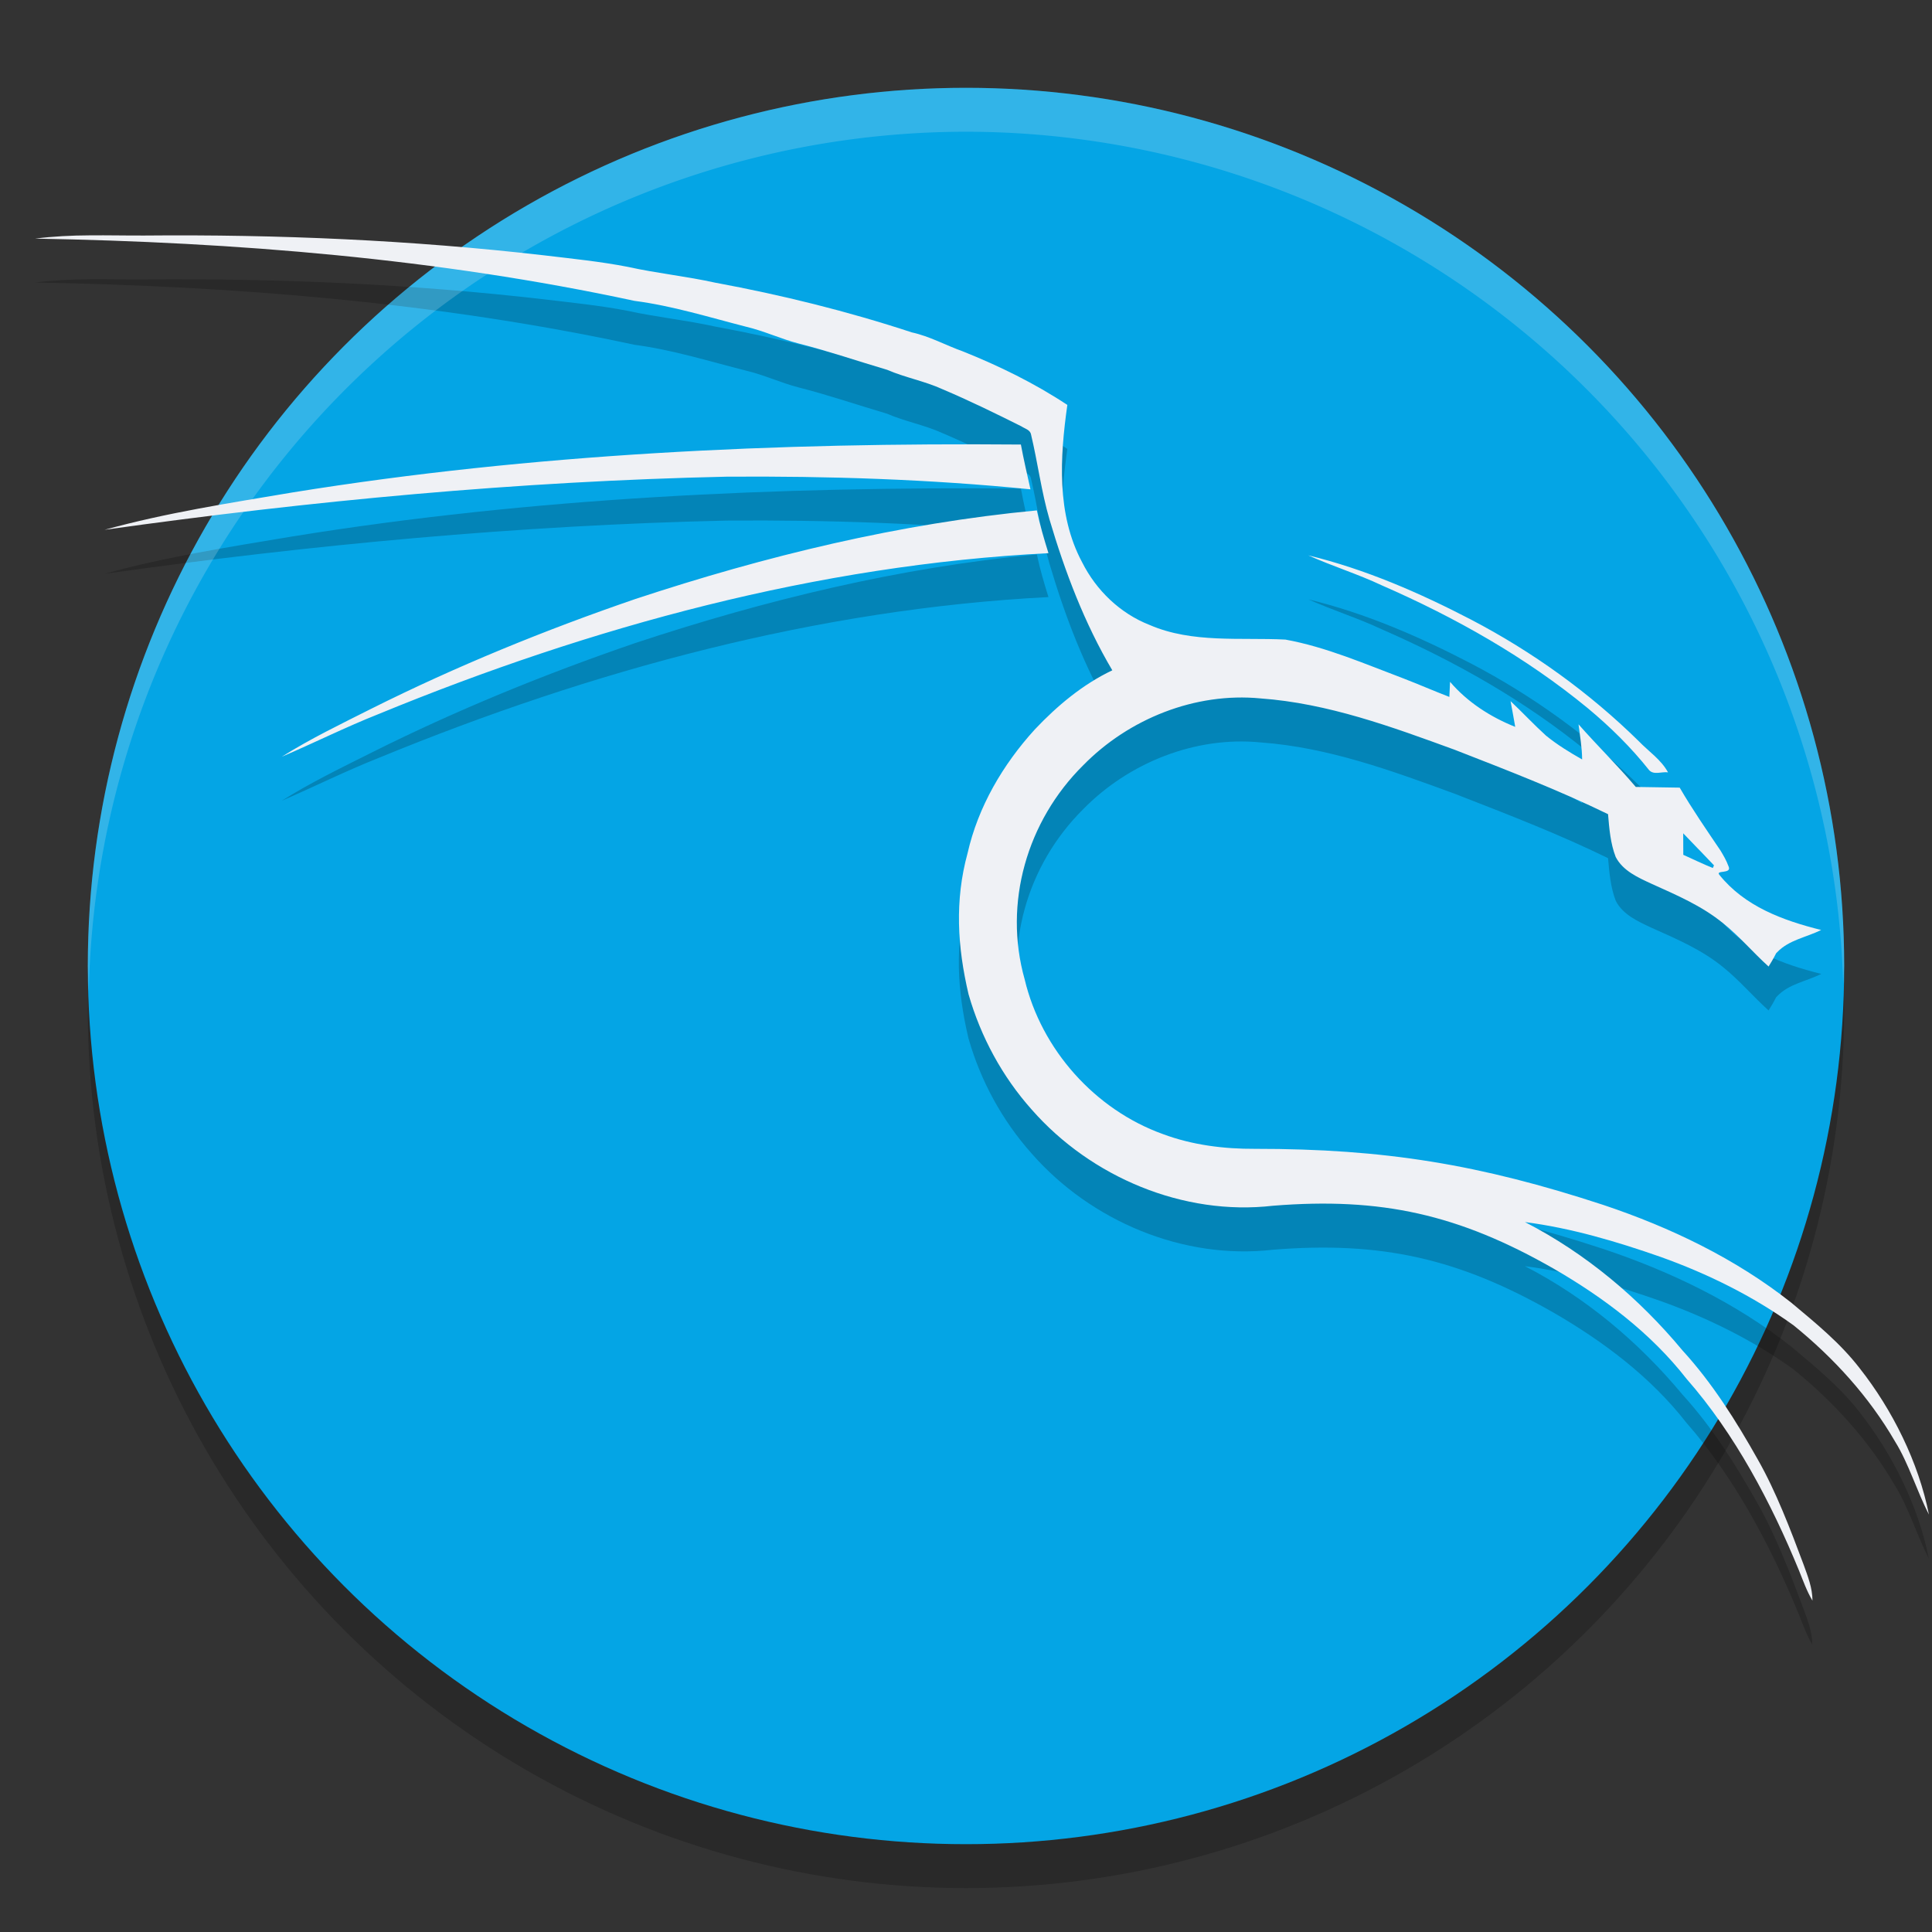 <svg xmlns="http://www.w3.org/2000/svg" width="22" height="22" version="1.1">
 <rect width="100%" height="100%" fill="#333333" stroke="none"/>
 <circle style="opacity:0.2" cx="11" cy="11.5" r="10"/>
 <circle style="fill:#04a5e5" cx="11" cy="11" r="10"/>
 <path style="opacity:0.2" d="m 1.021,3.18 c -0.208,0.002 -0.414,0.011 -0.621,0.037 2.289,0.041 4.583,0.227 6.824,0.709 0.433,0.057 0.851,0.188 1.273,0.295 0.204,0.048 0.395,0.139 0.598,0.191 0.339,0.086 0.67,0.2 1.006,0.299 0.205,0.089 0.427,0.128 0.631,0.221 0.305,0.13 0.603,0.276 0.898,0.424 0.038,0.026 0.099,0.037 0.109,0.09 0.077,0.322 0.117,0.653 0.211,0.971 0.176,0.595 0.398,1.181 0.715,1.717 -0.337,0.161 -0.628,0.404 -0.883,0.674 -0.363,0.399 -0.645,0.879 -0.766,1.408 -0.147,0.541 -0.116,1.066 0.012,1.607 0.138,0.485 0.385,0.938 0.721,1.314 0.674,0.768 1.724,1.212 2.746,1.094 1.232,-0.099 2.115,0.098 3.197,0.717 0.568,0.329 1.106,0.733 1.512,1.254 0.551,0.627 0.965,1.414 1.281,2.184 0.046,0.116 0.088,0.234 0.152,0.342 0,-0.144 -0.053,-0.279 -0.102,-0.412 -0.147,-0.393 -0.313,-0.83 -0.521,-1.195 -0.246,-0.438 -0.516,-0.868 -0.855,-1.24 -0.496,-0.597 -1.103,-1.107 -1.795,-1.463 0.528,0.068 1.042,0.221 1.543,0.396 0.536,0.192 1.053,0.446 1.516,0.779 0.457,0.37 0.86,0.814 1.156,1.324 0.154,0.247 0.251,0.573 0.385,0.83 -0.118,-0.595 -0.416,-1.193 -0.789,-1.666 -0.221,-0.287 -0.502,-0.515 -0.777,-0.746 -0.636,-0.502 -1.376,-0.857 -2.141,-1.113 -1.404,-0.461 -2.491,-0.639 -3.965,-0.639 -0.356,0.002 -0.716,-0.043 -1.051,-0.168 C 12.469,13.137 11.858,12.452 11.668,11.653 11.423,10.784 11.695,9.849 12.334,9.215 12.853,8.685 13.61,8.381 14.354,8.454 c 0.768,0.055 1.498,0.323 2.215,0.586 0.587,0.229 1.176,0.455 1.742,0.732 0.015,0.164 0.028,0.331 0.088,0.486 0.081,0.158 0.254,0.235 0.408,0.307 0.293,0.131 0.569,0.248 0.818,0.451 0.184,0.149 0.338,0.332 0.514,0.49 0.059,-0.094 0.069,-0.118 0.086,-0.15 0.009,-0.009 0.001,-5.3e-5 0.014,-0.014 0.133,-0.139 0.331,-0.167 0.5,-0.252 -0.44,-0.11 -0.872,-0.269 -1.16,-0.629 -0.046,-0.056 0.145,-0.006 0.105,-0.094 -0.028,-0.074 -0.054,-0.117 -0.092,-0.182 -0.16,-0.236 -0.322,-0.47 -0.465,-0.717 -0.167,-0.003 -0.334,-0.005 -0.5,-0.008 -0.209,-0.246 -0.439,-0.471 -0.652,-0.713 0.018,0.133 0.041,0.266 0.041,0.4 -0.143,-0.082 -0.283,-0.167 -0.41,-0.271 -0.139,-0.126 -0.268,-0.264 -0.404,-0.393 0.018,0.097 0.037,0.195 0.053,0.293 C 16.973,8.665 16.709,8.496 16.512,8.264 c -0.003,0.057 -0.005,0.114 -0.008,0.172 C 16.328,8.369 16.156,8.293 15.98,8.225 15.539,8.059 15.103,7.868 14.637,7.784 14.123,7.758 13.578,7.827 13.092,7.618 12.756,7.487 12.483,7.224 12.322,6.903 12.029,6.356 12.07,5.705 12.154,5.112 11.781,4.864 11.376,4.667 10.961,4.5 10.767,4.431 10.586,4.33 10.383,4.286 9.651,4.044 8.902,3.859 8.145,3.719 7.816,3.646 7.479,3.612 7.15,3.54 6.836,3.479 6.517,3.447 6.199,3.409 4.689,3.234 3.167,3.169 1.646,3.182 c -0.208,0.002 -0.417,-0.004 -0.625,-0.002 z M 11.625,5.563 C 8.853,5.54 6.073,5.665 3.334,6.108 2.616,6.228 1.893,6.339 1.191,6.534 3.539,6.204 5.905,5.981 8.275,5.928 9.43,5.92 10.585,5.957 11.734,6.073 11.696,5.903 11.657,5.734 11.625,5.563 Z m 0.182,0.75 C 10.247,6.46 8.717,6.831 7.232,7.323 6.206,7.675 5.199,8.085 4.229,8.571 3.884,8.744 3.536,8.912 3.209,9.118 3.578,8.959 3.937,8.779 4.311,8.631 6.738,7.633 9.31,6.934 11.939,6.799 11.889,6.638 11.841,6.478 11.807,6.313 Z m 3.092,0.512 c 0.275,0.124 0.564,0.213 0.838,0.342 0.835,0.365 1.638,0.818 2.344,1.398 0.255,0.212 0.493,0.446 0.699,0.705 0.054,0.059 0.145,0.015 0.215,0.025 C 18.916,9.151 18.772,9.057 18.66,8.94 18.097,8.387 17.449,7.921 16.75,7.555 16.161,7.249 15.545,6.981 14.898,6.825 Z"/>
 <path style="opacity:0.2;fill:#eff1f5" d="M 11,1 A 10,10 0 0 0 1,11 a 10,10 0 0 0 0.011,0.291 10,10 0 0 1 9.989,-9.791 10,10 0 0 1 9.989,9.709 10,10 0 0 0 0.011,-0.209 10,10 0 0 0 -10,-10 z"/>
 <path style="fill:#eff1f5" d="M 1.021 2.68 C 0.813 2.681 0.607 2.691 0.4 2.717 C 2.689 2.758 4.983 2.944 7.225 3.426 C 7.657 3.482 8.076 3.613 8.498 3.721 C 8.702 3.769 8.893 3.86 9.096 3.912 C 9.435 3.998 9.766 4.112 10.102 4.211 C 10.307 4.3 10.529 4.339 10.732 4.432 C 11.037 4.561 11.335 4.707 11.631 4.855 C 11.669 4.881 11.729 4.893 11.74 4.945 C 11.817 5.267 11.858 5.598 11.951 5.916 C 12.127 6.511 12.349 7.097 12.666 7.633 C 12.329 7.793 12.038 8.037 11.783 8.307 C 11.42 8.706 11.138 9.186 11.018 9.715 C 10.87 10.256 10.902 10.781 11.029 11.322 C 11.168 11.807 11.414 12.261 11.75 12.637 C 12.424 13.404 13.474 13.848 14.496 13.73 C 15.728 13.631 16.611 13.828 17.693 14.447 C 18.262 14.776 18.799 15.18 19.205 15.701 C 19.756 16.328 20.17 17.115 20.486 17.885 C 20.533 18.001 20.574 18.119 20.639 18.227 C 20.639 18.082 20.585 17.947 20.537 17.814 C 20.39 17.421 20.224 16.984 20.016 16.619 C 19.77 16.181 19.5 15.751 19.16 15.379 C 18.664 14.782 18.058 14.272 17.365 13.916 C 17.893 13.984 18.407 14.137 18.908 14.312 C 19.445 14.504 19.961 14.758 20.424 15.092 C 20.881 15.462 21.284 15.905 21.58 16.416 C 21.734 16.663 21.831 16.989 21.965 17.246 C 21.847 16.651 21.549 16.053 21.176 15.58 C 20.955 15.293 20.674 15.065 20.398 14.834 C 19.763 14.332 19.023 13.977 18.258 13.721 C 16.853 13.26 15.767 13.081 14.293 13.082 C 13.937 13.084 13.577 13.039 13.242 12.914 C 12.469 12.636 11.858 11.952 11.668 11.152 C 11.423 10.284 11.695 9.348 12.334 8.715 C 12.853 8.185 13.61 7.881 14.354 7.953 C 15.121 8.008 15.851 8.277 16.568 8.539 C 17.155 8.768 17.744 8.995 18.311 9.271 C 18.325 9.435 18.338 9.603 18.398 9.758 C 18.479 9.916 18.653 9.993 18.807 10.064 C 19.099 10.196 19.376 10.313 19.625 10.516 C 19.809 10.664 19.963 10.847 20.139 11.006 C 20.198 10.911 20.208 10.888 20.225 10.855 C 20.234 10.846 20.226 10.855 20.238 10.842 C 20.371 10.703 20.569 10.674 20.738 10.59 C 20.298 10.48 19.867 10.321 19.578 9.961 C 19.533 9.905 19.723 9.955 19.684 9.867 C 19.656 9.793 19.63 9.75 19.592 9.686 C 19.432 9.449 19.27 9.215 19.127 8.969 C 18.96 8.966 18.793 8.964 18.627 8.961 C 18.418 8.715 18.188 8.49 17.975 8.248 C 17.992 8.381 18.015 8.514 18.016 8.648 C 17.873 8.567 17.733 8.481 17.605 8.377 C 17.466 8.251 17.338 8.113 17.201 7.984 C 17.219 8.082 17.238 8.18 17.254 8.277 C 16.973 8.165 16.709 7.995 16.512 7.764 C 16.509 7.821 16.506 7.878 16.504 7.936 C 16.328 7.868 16.156 7.793 15.98 7.725 C 15.539 7.559 15.103 7.368 14.637 7.283 C 14.123 7.257 13.578 7.327 13.092 7.117 C 12.756 6.986 12.483 6.723 12.322 6.402 C 12.029 5.855 12.07 5.205 12.154 4.611 C 11.781 4.364 11.376 4.166 10.961 4 C 10.767 3.931 10.586 3.829 10.383 3.785 C 9.651 3.544 8.902 3.359 8.145 3.219 C 7.816 3.146 7.479 3.112 7.15 3.039 C 6.836 2.978 6.517 2.946 6.199 2.908 C 4.689 2.734 3.167 2.668 1.646 2.682 C 1.439 2.683 1.229 2.678 1.021 2.68 z M 11.625 5.062 C 8.853 5.039 6.073 5.165 3.334 5.607 C 2.616 5.728 1.893 5.839 1.191 6.033 C 3.539 5.703 5.905 5.48 8.275 5.428 C 9.43 5.42 10.585 5.457 11.734 5.572 C 11.696 5.403 11.657 5.233 11.625 5.062 z M 11.807 5.812 C 10.247 5.959 8.717 6.331 7.232 6.822 C 6.206 7.174 5.199 7.585 4.229 8.07 C 3.884 8.244 3.536 8.411 3.209 8.617 C 3.578 8.459 3.937 8.279 4.311 8.131 C 6.738 7.133 9.31 6.433 11.939 6.299 C 11.889 6.138 11.841 5.977 11.807 5.812 z M 14.898 6.324 C 15.174 6.448 15.463 6.537 15.736 6.666 C 16.572 7.031 17.375 7.484 18.08 8.064 C 18.335 8.276 18.573 8.51 18.779 8.77 C 18.834 8.829 18.924 8.784 18.994 8.795 C 18.916 8.65 18.772 8.556 18.66 8.439 C 18.097 7.886 17.449 7.42 16.75 7.055 C 16.161 6.749 15.545 6.481 14.898 6.324 z"/>
 <path style="fill:#04a5e5" d="m 19.167,9.489 c 0.376,0.392 -0.011,-0.014 0.344,0.358 0.01,0.01 0.007,0.003 -0.007,0.037 -0.114,-0.046 -0.225,-0.1 -0.336,-0.15 -8e-4,-0.082 -0.001,-0.163 -0.001,-0.245 z"/>
</svg>
